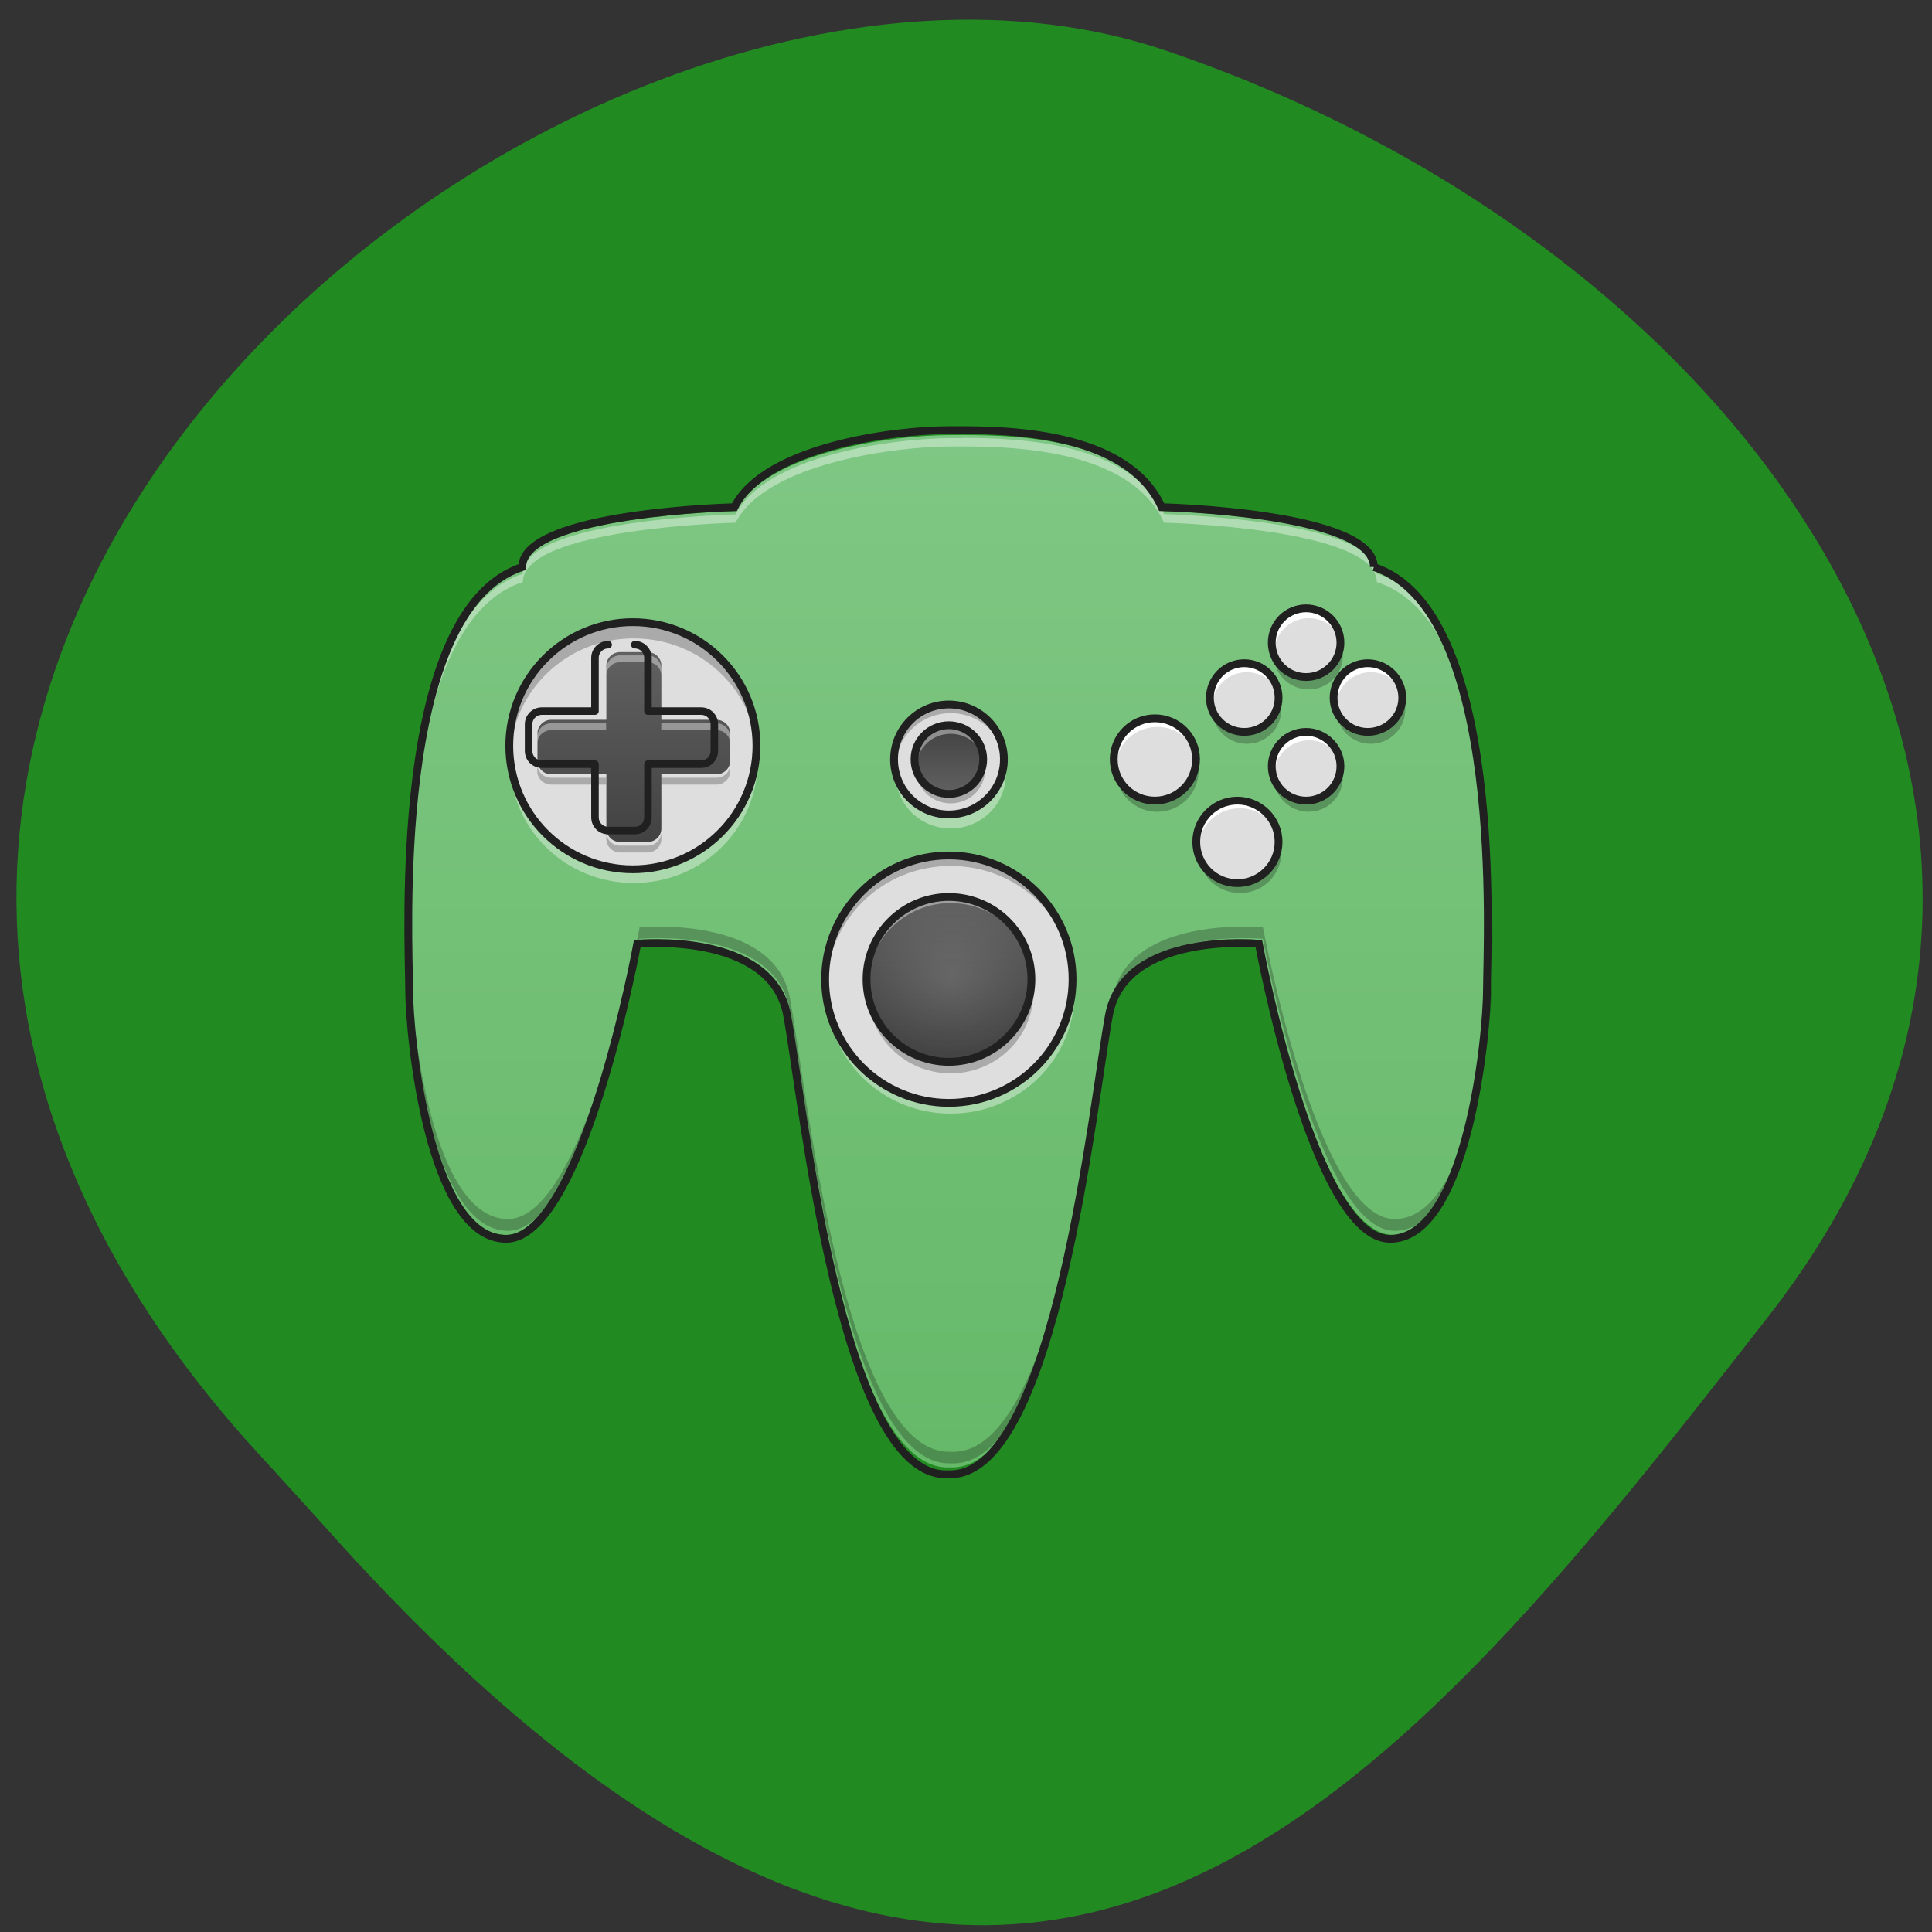 <svg xmlns="http://www.w3.org/2000/svg" viewBox="0 0 32 32" xmlns:xlink="http://www.w3.org/1999/xlink"><rect x="0" y="0" width="32" height="32" fill="#333333" stroke="none"/><defs><linearGradient id="4" gradientUnits="userSpaceOnUse" y1="17.492" x2="0" y2="15.01" gradientTransform="matrix(0.46 0 0 0.453 4.794 5.231)" xlink:href="#1"/><linearGradient id="2" gradientUnits="userSpaceOnUse" y1="21.21" x2="0" y2="27.17" gradientTransform="matrix(0.46 0 0 0.453 4.794 5.231)" xlink:href="#1"/><linearGradient id="0" gradientUnits="userSpaceOnUse" y1="42.05" x2="0" y2="4.344" gradientTransform="matrix(0.46 0 0 0.453 4.794 5.231)"><stop stop-color="#66b969"/><stop offset="1" stop-color="#7fc784"/></linearGradient><linearGradient id="1" gradientUnits="userSpaceOnUse" y1="12.282" x2="0" y2="19.228" gradientTransform="matrix(0.46 0 0 0.453 4.794 5.231)"><stop stop-color="#616161"/><stop offset="1" stop-color="#424242"/></linearGradient><radialGradient id="3" gradientUnits="userSpaceOnUse" cx="23.815" cy="24.19" r="2.977" gradientTransform="matrix(0.46 0 0 0.453 4.794 5.231)"><stop stop-color="#fff" stop-opacity="0.118"/><stop offset="1" stop-color="#f1f1f1" stop-opacity="0"/></radialGradient></defs><path d="m 4.055 23.828 c -11.316 -12.785 5.434 -26.316 15.25 -22.992 c 9.816 3.328 16.406 12.715 10 20.949 c -6.41 8.23 -12.711 16.17 -24.03 3.383" fill="#218b21"/><path d="m 22.805 9.449 c 0 -0.898 -3.523 -0.984 -3.523 -0.984 c -0.586 -1.266 -2.637 -1.266 -3.516 -1.258 c -0.949 -0.008 -3.086 0.281 -3.586 1.258 c 0 0 -3.523 0.086 -3.523 0.984 c -2.18 0.703 -1.879 6.141 -1.879 6.914 c 0 0.77 0.332 4.09 1.609 4.09 c 1.281 0 2.184 -4.836 2.184 -4.836 c 0 0 2.227 -0.211 2.484 1.168 c 0.262 1.375 0.883 7.52 2.641 7.52 h 0.07 c 1.754 0 2.379 -6.145 2.637 -7.52 c 0.262 -1.379 2.488 -1.168 2.488 -1.168 c 0 0 0.898 4.836 2.18 4.836 c 1.277 0 1.609 -3.32 1.609 -4.09 c 0 -0.773 0.305 -6.211 -1.879 -6.914" fill="url(#0)"/><path d="m 24.723 15.14 c -0.004 0.457 -0.016 0.805 -0.016 0.961 c 0 0.773 -0.332 4.09 -1.609 4.09 c -1.281 0 -2.18 -4.832 -2.18 -4.832 c 0 0 -2.227 -0.211 -2.488 1.164 c -0.262 1.379 -0.883 7.523 -2.637 7.523 h -0.074 c -1.754 0 -2.375 -6.145 -2.637 -7.523 c -0.262 -1.375 -2.488 -1.164 -2.488 -1.164 c 0 0 -0.898 4.832 -2.18 4.832 c -1.277 0 -1.609 -3.316 -1.609 -4.09 c 0 -0.156 -0.012 -0.5 -0.016 -0.957 c 0 0.551 0.016 0.973 0.016 1.152 c 0 0.77 0.332 4.09 1.609 4.09 c 1.281 0 2.18 -4.836 2.18 -4.836 c 0 0 2.227 -0.211 2.488 1.168 c 0.262 1.375 0.883 7.52 2.637 7.52 h 0.074 c 1.754 0 2.375 -6.145 2.637 -7.52 c 0.262 -1.379 2.488 -1.168 2.488 -1.168 c 0 0 0.898 4.836 2.18 4.836 c 1.277 0 1.609 -3.316 1.609 -4.09 c 0 -0.18 0.016 -0.602 0.016 -1.156" fill-opacity="0.235"/><g fill="#dedede"><path d="m 10.496 10.348 c 1.137 0 2.055 0.91 2.055 2.027 c 0 1.117 -0.918 2.023 -2.055 2.023 c -1.133 0 -2.051 -0.906 -2.051 -2.023 c 0 -1.117 0.918 -2.027 2.051 -2.027"/><path d="m 15.746 14.172 c 1.133 0 2.055 0.906 2.055 2.027 c 0 1.117 -0.922 2.023 -2.055 2.023 c -1.137 0 -2.055 -0.906 -2.055 -2.023 c 0 -1.121 0.918 -2.027 2.055 -2.027"/><path d="m 15.746 11.699 c 0.504 0 0.914 0.402 0.914 0.898 c 0 0.5 -0.41 0.898 -0.914 0.898 c -0.504 0 -0.91 -0.398 -0.91 -0.898 c 0 -0.496 0.406 -0.898 0.91 -0.898"/><path d="m 19.17 11.922 c 0.375 0 0.684 0.305 0.684 0.676 c 0 0.375 -0.309 0.676 -0.684 0.676 c -0.379 0 -0.688 -0.301 -0.688 -0.676 c 0 -0.371 0.309 -0.676 0.688 -0.676"/><path d="m 20.535 13.273 c 0.379 0 0.684 0.301 0.684 0.676 c 0 0.371 -0.305 0.676 -0.684 0.676 c -0.379 0 -0.684 -0.305 -0.684 -0.676 c 0 -0.375 0.305 -0.676 0.684 -0.676"/><path d="m 21.68 10.125 c 0.313 0 0.57 0.25 0.57 0.563 c 0 0.309 -0.258 0.563 -0.57 0.563 c -0.316 0 -0.57 -0.254 -0.57 -0.563 c 0 -0.313 0.254 -0.563 0.57 -0.563"/><path d="m 21.68 12.148 c 0.313 0 0.57 0.254 0.57 0.563 c 0 0.313 -0.258 0.563 -0.57 0.563 c -0.316 0 -0.57 -0.254 -0.57 -0.563 c 0 -0.309 0.254 -0.563 0.57 -0.563"/><path d="m 20.652 11.02 c 0.316 0 0.57 0.254 0.57 0.563 c 0 0.313 -0.254 0.563 -0.57 0.563 c -0.316 0 -0.57 -0.25 -0.57 -0.563 c 0 -0.313 0.254 -0.563 0.57 -0.563"/><path d="m 22.703 11.02 c 0.316 0 0.574 0.254 0.574 0.563 c 0 0.313 -0.258 0.563 -0.574 0.563 c -0.313 0 -0.566 -0.25 -0.566 -0.563 c 0 -0.313 0.254 -0.563 0.566 -0.563"/></g><path d="m 15.945 7.258 c -0.063 0 -0.125 0 -0.176 0 c -0.949 -0.004 -3.086 0.285 -3.586 1.262 c 0 0 -3.523 0.082 -3.523 0.984 c -1.73 0.555 -1.898 4.094 -1.895 5.914 c 0.008 -1.859 0.207 -5.234 1.895 -5.777 c 0 -0.902 3.523 -0.984 3.523 -0.984 c 0.5 -0.977 2.637 -1.266 3.586 -1.262 c 0.875 -0.004 2.93 -0.004 3.512 1.262 c 0 0 3.523 0.082 3.523 0.984 c 1.688 0.539 1.887 3.918 1.895 5.773 c 0.004 -1.82 -0.164 -5.359 -1.895 -5.914 c 0 -0.898 -3.523 -0.984 -3.523 -0.984 c -0.547 -1.188 -2.387 -1.262 -3.336 -1.262" fill="#fff" fill-opacity="0.392"/><path d="m 417.7 -115.79 c 0 -21.14 -81.71 -23.06 -81.71 -23.06 c -13.498 -29.773 -61.15 -29.773 -81.44 -29.681 c -22.01 -0.092 -71.57 6.616 -83.16 29.681 c 0 0 -81.71 1.93 -81.71 23.06 c -50.55 16.541 -43.574 144.45 -43.574 162.65 c 0 18.1 7.61 96.12 37.32 96.12 c 29.714 0 50.55 -113.67 50.55 -113.67 c 0 0 51.637 -4.962 57.706 27.384 c 6.07 32.438 20.474 176.98 61.15 176.98 h 1.721 c 40.675 0 55.08 -144.55 61.15 -176.98 c 6.07 -32.35 57.706 -27.384 57.706 -27.384 c 0 0 20.836 113.67 50.55 113.67 c 29.623 0 37.32 -78.02 37.32 -96.12 c 0 -18.19 6.976 -146.11 -43.574 -162.65" transform="matrix(0.043 0 0 0.043 4.794 14.371)" fill="none" stroke="#202020" stroke-width="3"/><path d="m 10.496 10.348 c -1.137 0 -2.051 0.906 -2.051 2.027 c 0 0.039 0 0.074 0.004 0.113 c 0.059 -1.07 0.949 -1.914 2.047 -1.914 c 1.102 0 1.992 0.844 2.055 1.914 c 0 -0.039 0 -0.074 0 -0.113 c 0 -1.121 -0.914 -2.027 -2.055 -2.027" fill-opacity="0.235"/><path d="m 10.496 14.625 c -1.137 0 -2.051 -0.902 -2.051 -2.027 c 0 -0.035 0 -0.074 0.004 -0.109 c 0.059 1.066 0.949 1.91 2.047 1.91 c 1.102 0 1.992 -0.844 2.055 -1.91 c 0 0.035 0 0.074 0 0.109 c 0 1.125 -0.914 2.027 -2.055 2.027" fill="#fff" fill-opacity="0.392"/><path d="m 132.24 -94.56 c 26.362 0 47.651 21.319 47.651 47.6 c 0 26.28 -21.289 47.6 -47.651 47.6 c -26.27 0 -47.56 -21.319 -47.56 -47.6 c 0 -26.28 21.289 -47.6 47.56 -47.6" transform="matrix(0.043 0 0 0.043 4.794 14.371)" fill="none" stroke="#202020" stroke-linejoin="round" stroke-linecap="round" stroke-width="3"/><path d="m 10.27 10.801 c -0.125 0 -0.227 0.098 -0.227 0.223 v 0.898 h -0.914 c -0.125 0 -0.227 0.102 -0.227 0.227 v 0.449 c 0 0.125 0.102 0.227 0.227 0.227 h 0.914 v 0.898 c 0 0.125 0.102 0.223 0.227 0.223 h 0.457 c 0.125 0 0.227 -0.098 0.227 -0.223 v -0.898 h 0.914 c 0.125 0 0.227 -0.102 0.227 -0.227 v -0.449 c 0 -0.125 -0.102 -0.227 -0.227 -0.227 h -0.914 v -0.898 c 0 -0.125 -0.102 -0.223 -0.227 -0.223" fill="url(#1)"/><path d="m 10.27 10.855 c -0.125 0 -0.227 0.102 -0.227 0.227 v 0.113 c 0 -0.129 0.102 -0.227 0.227 -0.227 h 0.457 c 0.125 0 0.227 0.098 0.227 0.227 v -0.113 c 0 -0.125 -0.102 -0.227 -0.227 -0.227 m -1.598 1.125 c -0.125 0 -0.23 0.102 -0.23 0.223 v 0.113 c 0 -0.125 0.105 -0.223 0.23 -0.223 h 0.91 v -0.113 m 0.914 0 v 0.113 h 0.914 c 0.125 0 0.227 0.098 0.227 0.223 v -0.113 c 0 -0.121 -0.102 -0.223 -0.227 -0.223" fill="#fff" fill-opacity="0.392"/><path d="m 10.27 14.12 c -0.125 0 -0.227 -0.102 -0.227 -0.223 v -0.113 c 0 0.125 0.102 0.223 0.227 0.223 h 0.457 c 0.125 0 0.227 -0.098 0.227 -0.223 v 0.113 c 0 0.121 -0.102 0.223 -0.227 0.223 m -1.598 -1.125 c -0.125 0 -0.23 -0.098 -0.23 -0.223 v -0.113 c 0 0.125 0.105 0.223 0.23 0.223 h 0.91 v 0.113 m 0.914 0 v -0.113 h 0.914 c 0.125 0 0.227 -0.098 0.227 -0.223 v 0.113 c 0 0.125 -0.102 0.223 -0.227 0.223" fill-opacity="0.235"/><path d="m 479.91 495.16 c -10.955 0 -19.857 9.03 -19.857 19.795 v 80.22 h -80.11 c -10.955 0 -19.857 9.03 -19.857 19.795 v 39.936 c 0 11.46 8.901 20.14 19.857 20.14 h 80.11 v 79.873 c 0 11.46 8.901 20.14 19.857 20.14 h 40.06 c 11.298 0 19.857 -8.682 19.857 -20.14 v -79.873 h 80.11 c 11.298 0 19.857 -8.682 19.857 -20.14 v -39.936 c 0 -10.765 -8.559 -19.795 -19.857 -19.795 h -80.11 v -80.22 c 0 -10.765 -8.559 -19.795 -19.857 -19.795" transform="matrix(0.011 0 0 0.011 4.794 5.231)" fill="none" stroke="#202020" stroke-linejoin="round" stroke-linecap="round" stroke-width="11.339"/><path d="m 15.746 14.172 c -1.137 0 -2.055 0.906 -2.055 2.027 c 0 0.027 0 0.055 0.004 0.082 c 0.043 -1.082 0.941 -1.938 2.051 -1.938 c 1.109 0 2.01 0.855 2.051 1.938 c 0 -0.027 0.004 -0.055 0.004 -0.082 c 0 -1.121 -0.918 -2.027 -2.055 -2.027" fill-opacity="0.235"/><path d="m 15.746 18.445 c -1.137 0 -2.055 -0.902 -2.055 -2.023 c 0 -0.027 0 -0.055 0.004 -0.086 c 0.043 1.082 0.941 1.941 2.051 1.941 c 1.109 0 2.01 -0.859 2.051 -1.941 c 0 0.031 0.004 0.059 0.004 0.086 c 0 1.121 -0.918 2.023 -2.055 2.023" fill="#fff" fill-opacity="0.392"/><path d="m 254 -4.688 c 26.27 0 47.651 21.411 47.651 47.692 c 0 26.28 -21.379 47.6 -47.651 47.6 c -26.27 0 -47.651 -21.319 -47.651 -47.6 c 0 -26.28 21.379 -47.692 47.651 -47.692" transform="matrix(0.043 0 0 0.043 4.794 14.371)" fill="none" stroke="#202020" stroke-linejoin="round" stroke-linecap="round" stroke-width="3"/><path d="m 15.746 14.848 c 0.754 0 1.371 0.602 1.371 1.348 c 0 0.746 -0.617 1.352 -1.371 1.352 c -0.758 0 -1.367 -0.605 -1.367 -1.352 c 0 -0.746 0.609 -1.348 1.367 -1.348" fill="url(#2)"/><path d="m 15.746 14.848 c -0.758 0 -1.367 0.602 -1.367 1.348 c 0 0.02 0 0.039 0 0.055 c 0.027 -0.719 0.629 -1.293 1.367 -1.293 c 0.738 0 1.336 0.574 1.367 1.293 c 0 -0.016 0.004 -0.035 0.004 -0.055 c 0 -0.746 -0.613 -1.348 -1.371 -1.348" fill="#fff" fill-opacity="0.392"/><path d="m 14.379 16.344 c 0 0.027 0 0.059 0 0.086 c 0 0.746 0.609 1.348 1.367 1.348 c 0.758 0 1.371 -0.602 1.371 -1.348 c 0 -0.027 -0.004 -0.059 -0.004 -0.086 c -0.043 0.711 -0.637 1.266 -1.367 1.266 c -0.73 0 -1.324 -0.555 -1.367 -1.266" fill-opacity="0.235"/><path d="m 254 11.301 c 17.484 0 31.797 14.15 31.797 31.703 c 0 17.551 -14.313 31.795 -31.797 31.795 c -17.484 0 -31.707 -14.243 -31.707 -31.795 c 0 -17.551 14.223 -31.703 31.707 -31.703" transform="matrix(0.043 0 0 0.043 4.794 14.371)" fill="none" stroke="#202020" stroke-linejoin="round" stroke-linecap="round" stroke-width="3"/><path d="m 15.746 14.848 c 0.754 0 1.371 0.602 1.371 1.348 c 0 0.746 -0.617 1.352 -1.371 1.352 c -0.758 0 -1.367 -0.605 -1.367 -1.352 c 0 -0.746 0.609 -1.348 1.367 -1.348" fill="url(#3)"/><path d="m 15.746 11.699 c -0.508 0 -0.91 0.402 -0.91 0.898 c 0 0.02 0 0.039 0 0.059 c 0.027 -0.473 0.426 -0.844 0.91 -0.844 c 0.484 0 0.879 0.371 0.91 0.844 c 0 -0.02 0.004 -0.039 0.004 -0.059 c 0 -0.496 -0.41 -0.898 -0.914 -0.898" fill-opacity="0.235"/><path d="m 14.84 12.711 c -0.004 0.039 -0.004 0.074 -0.004 0.113 c 0 0.5 0.406 0.898 0.91 0.898 c 0.504 0 0.914 -0.398 0.914 -0.898 c 0 -0.039 -0.004 -0.074 -0.008 -0.113 c -0.055 0.445 -0.438 0.785 -0.906 0.785 c -0.469 0 -0.852 -0.34 -0.906 -0.785" fill="#fff" fill-opacity="0.392"/><path d="m 254 -62.856 c 11.686 0 21.2 9.465 21.2 21.14 c 0 11.762 -9.512 21.23 -21.2 21.23 c -11.686 0 -21.11 -9.465 -21.11 -21.23 c 0 -11.67 9.421 -21.14 21.11 -21.14" transform="matrix(0.043 0 0 0.043 4.794 14.371)" fill="none" stroke="#202020" stroke-linejoin="round" stroke-linecap="round" stroke-width="3"/><path d="m 15.746 12.04 c 0.316 0 0.57 0.254 0.57 0.563 c 0 0.313 -0.254 0.563 -0.57 0.563 c -0.316 0 -0.57 -0.25 -0.57 -0.563 c 0 -0.309 0.254 -0.563 0.57 -0.563" fill="url(#4)"/><path d="m 15.18 12.688 c -0.004 0.02 -0.004 0.039 -0.004 0.059 c 0 0.313 0.254 0.559 0.57 0.559 c 0.316 0 0.57 -0.246 0.57 -0.559 c 0 -0.02 0 -0.039 -0.004 -0.059 c -0.027 0.285 -0.27 0.508 -0.566 0.508 c -0.297 0 -0.539 -0.223 -0.566 -0.508" fill-opacity="0.235"/><path d="m 15.746 12.04 c -0.316 0 -0.57 0.25 -0.57 0.563 c 0 0.02 0 0.039 0.004 0.055 c 0.027 -0.285 0.27 -0.504 0.566 -0.504 c 0.297 0 0.539 0.219 0.566 0.504 c 0.004 -0.016 0.004 -0.035 0.004 -0.055 c 0 -0.313 -0.254 -0.563 -0.57 -0.563" fill="#fff" fill-opacity="0.392"/><path d="m 254 -54.861 c 7.338 0 13.226 5.881 13.226 13.14 c 0 7.351 -5.888 13.324 -13.226 13.324 c -7.338 0 -13.226 -5.973 -13.226 -13.324 c 0 -7.259 5.888 -13.14 13.226 -13.14" transform="matrix(0.043 0 0 0.043 4.794 14.371)" fill="none" stroke="#202020" stroke-linejoin="round" stroke-linecap="round" stroke-width="3"/><g fill="#fff"><path d="m 19.17 11.922 c -0.379 0 -0.688 0.305 -0.688 0.676 c 0 0.02 0 0.039 0.004 0.059 c 0.027 -0.348 0.32 -0.617 0.684 -0.617 c 0.355 0 0.648 0.27 0.68 0.617 c 0 -0.02 0.004 -0.039 0.004 -0.059 c 0 -0.371 -0.305 -0.676 -0.684 -0.676"/><path d="m 20.535 13.273 c -0.379 0 -0.684 0.301 -0.684 0.676 c 0 0.02 0 0.039 0 0.055 c 0.031 -0.348 0.324 -0.617 0.684 -0.617 c 0.359 0 0.652 0.27 0.68 0.617 c 0.004 -0.016 0.004 -0.035 0.004 -0.055 c 0 -0.375 -0.305 -0.676 -0.684 -0.676"/><path d="m 21.68 10.125 c -0.316 0 -0.57 0.25 -0.57 0.563 c 0 0.02 0 0.039 0 0.055 c 0.031 -0.285 0.273 -0.504 0.57 -0.504 c 0.297 0 0.539 0.219 0.566 0.504 c 0.004 -0.016 0.004 -0.035 0.004 -0.055 c 0 -0.313 -0.254 -0.563 -0.57 -0.563"/><path d="m 21.68 12.148 c -0.316 0 -0.57 0.25 -0.57 0.563 c 0 0.02 0 0.039 0 0.059 c 0.031 -0.285 0.273 -0.508 0.57 -0.508 c 0.297 0 0.539 0.223 0.566 0.508 c 0.004 -0.02 0.004 -0.039 0.004 -0.059 c 0 -0.313 -0.254 -0.563 -0.57 -0.563"/><path d="m 20.652 11.02 c -0.316 0 -0.57 0.254 -0.57 0.563 c 0 0.02 0 0.039 0 0.059 c 0.031 -0.285 0.273 -0.508 0.57 -0.508 c 0.297 0 0.539 0.223 0.566 0.508 c 0 -0.02 0.004 -0.039 0.004 -0.059 c 0 -0.313 -0.254 -0.563 -0.57 -0.563"/><path d="m 22.703 11.02 c -0.313 0 -0.566 0.254 -0.566 0.563 c 0 0.02 0 0.039 0 0.059 c 0.027 -0.285 0.27 -0.508 0.566 -0.508 c 0.301 0 0.543 0.223 0.57 0.508 c 0 -0.02 0.004 -0.039 0.004 -0.059 c 0 -0.313 -0.258 -0.563 -0.574 -0.563"/></g><g fill-opacity="0.235"><path d="m 18.488 12.684 c -0.004 0.027 -0.004 0.059 -0.004 0.086 c 0 0.371 0.305 0.676 0.684 0.676 c 0.379 0 0.684 -0.305 0.684 -0.676 c 0 -0.027 0 -0.059 -0.004 -0.086 c -0.043 0.332 -0.328 0.59 -0.68 0.59 c -0.352 0 -0.637 -0.258 -0.68 -0.59"/><path d="m 19.859 14.03 c -0.004 0.031 -0.008 0.059 -0.008 0.086 c 0 0.375 0.309 0.676 0.688 0.676 c 0.379 0 0.684 -0.301 0.684 -0.676 c 0 -0.027 -0.004 -0.055 -0.008 -0.086 c -0.039 0.336 -0.328 0.594 -0.676 0.594 c -0.352 0 -0.641 -0.258 -0.68 -0.594"/><path d="m 21.11 10.77 c -0.004 0.031 -0.008 0.059 -0.008 0.086 c 0 0.313 0.258 0.563 0.574 0.563 c 0.316 0 0.566 -0.25 0.566 -0.563 c 0 -0.027 0 -0.055 -0.004 -0.086 c -0.043 0.273 -0.277 0.48 -0.563 0.48 c -0.289 0 -0.523 -0.207 -0.566 -0.48"/><path d="m 21.11 12.797 c -0.004 0.027 -0.008 0.055 -0.008 0.082 c 0 0.313 0.258 0.566 0.574 0.566 c 0.316 0 0.566 -0.254 0.566 -0.566 c 0 -0.027 0 -0.055 -0.004 -0.082 c -0.043 0.27 -0.277 0.477 -0.563 0.477 c -0.289 0 -0.523 -0.207 -0.566 -0.477"/><path d="m 20.09 11.672 c -0.004 0.027 -0.008 0.055 -0.008 0.082 c 0 0.313 0.254 0.566 0.57 0.566 c 0.316 0 0.57 -0.254 0.57 -0.566 c 0 -0.027 0 -0.055 -0.008 -0.082 c -0.039 0.27 -0.273 0.477 -0.563 0.477 c -0.285 0 -0.523 -0.207 -0.563 -0.477"/><path d="m 22.14 11.672 c -0.004 0.027 -0.004 0.055 -0.004 0.082 c 0 0.313 0.254 0.566 0.566 0.566 c 0.316 0 0.574 -0.254 0.574 -0.566 c 0 -0.027 -0.004 -0.055 -0.008 -0.082 c -0.039 0.27 -0.277 0.477 -0.566 0.477 c -0.285 0 -0.523 -0.207 -0.563 -0.477"/></g><g fill="none" stroke="#202020" stroke-linejoin="round" stroke-linecap="round" stroke-width="3" transform="matrix(0.043 0 0 0.043 4.794 14.371)"><path d="m 333.36 -57.53 c 8.787 0 15.853 7.08 15.853 15.805 c 0 8.822 -7.07 15.897 -15.853 15.897 c -8.787 0 -15.853 -7.08 -15.853 -15.897 c 0 -8.73 7.07 -15.805 15.853 -15.805"/><path d="m 365.15 -25.823 c 8.697 0 15.853 7.168 15.853 15.897 c 0 8.822 -7.157 15.897 -15.853 15.897 c -8.787 0 -15.853 -7.08 -15.853 -15.897 c 0 -8.73 7.07 -15.897 15.853 -15.897"/><path d="m 391.61 -99.89 c 7.247 0 13.226 5.881 13.226 13.232 c 0 7.351 -5.979 13.232 -13.226 13.232 c -7.338 0 -13.226 -5.881 -13.226 -13.232 c 0 -7.351 5.888 -13.232 13.226 -13.232"/><path d="m 391.61 -52.29 c 7.247 0 13.226 5.973 13.226 13.232 c 0 7.351 -5.979 13.232 -13.226 13.232 c -7.338 0 -13.226 -5.881 -13.226 -13.232 c 0 -7.259 5.888 -13.232 13.226 -13.232"/><path d="m 367.78 -78.75 c 7.338 0 13.226 5.973 13.226 13.324 c 0 7.259 -5.888 13.14 -13.226 13.14 c -7.338 0 -13.226 -5.881 -13.226 -13.14 c 0 -7.351 5.888 -13.324 13.226 -13.324"/><path d="m 415.34 -78.75 c 7.338 0 13.317 5.973 13.317 13.324 c 0 7.259 -5.979 13.14 -13.317 13.14 c -7.247 0 -13.14 -5.881 -13.14 -13.14 c 0 -7.351 5.888 -13.324 13.14 -13.324"/></g></svg>